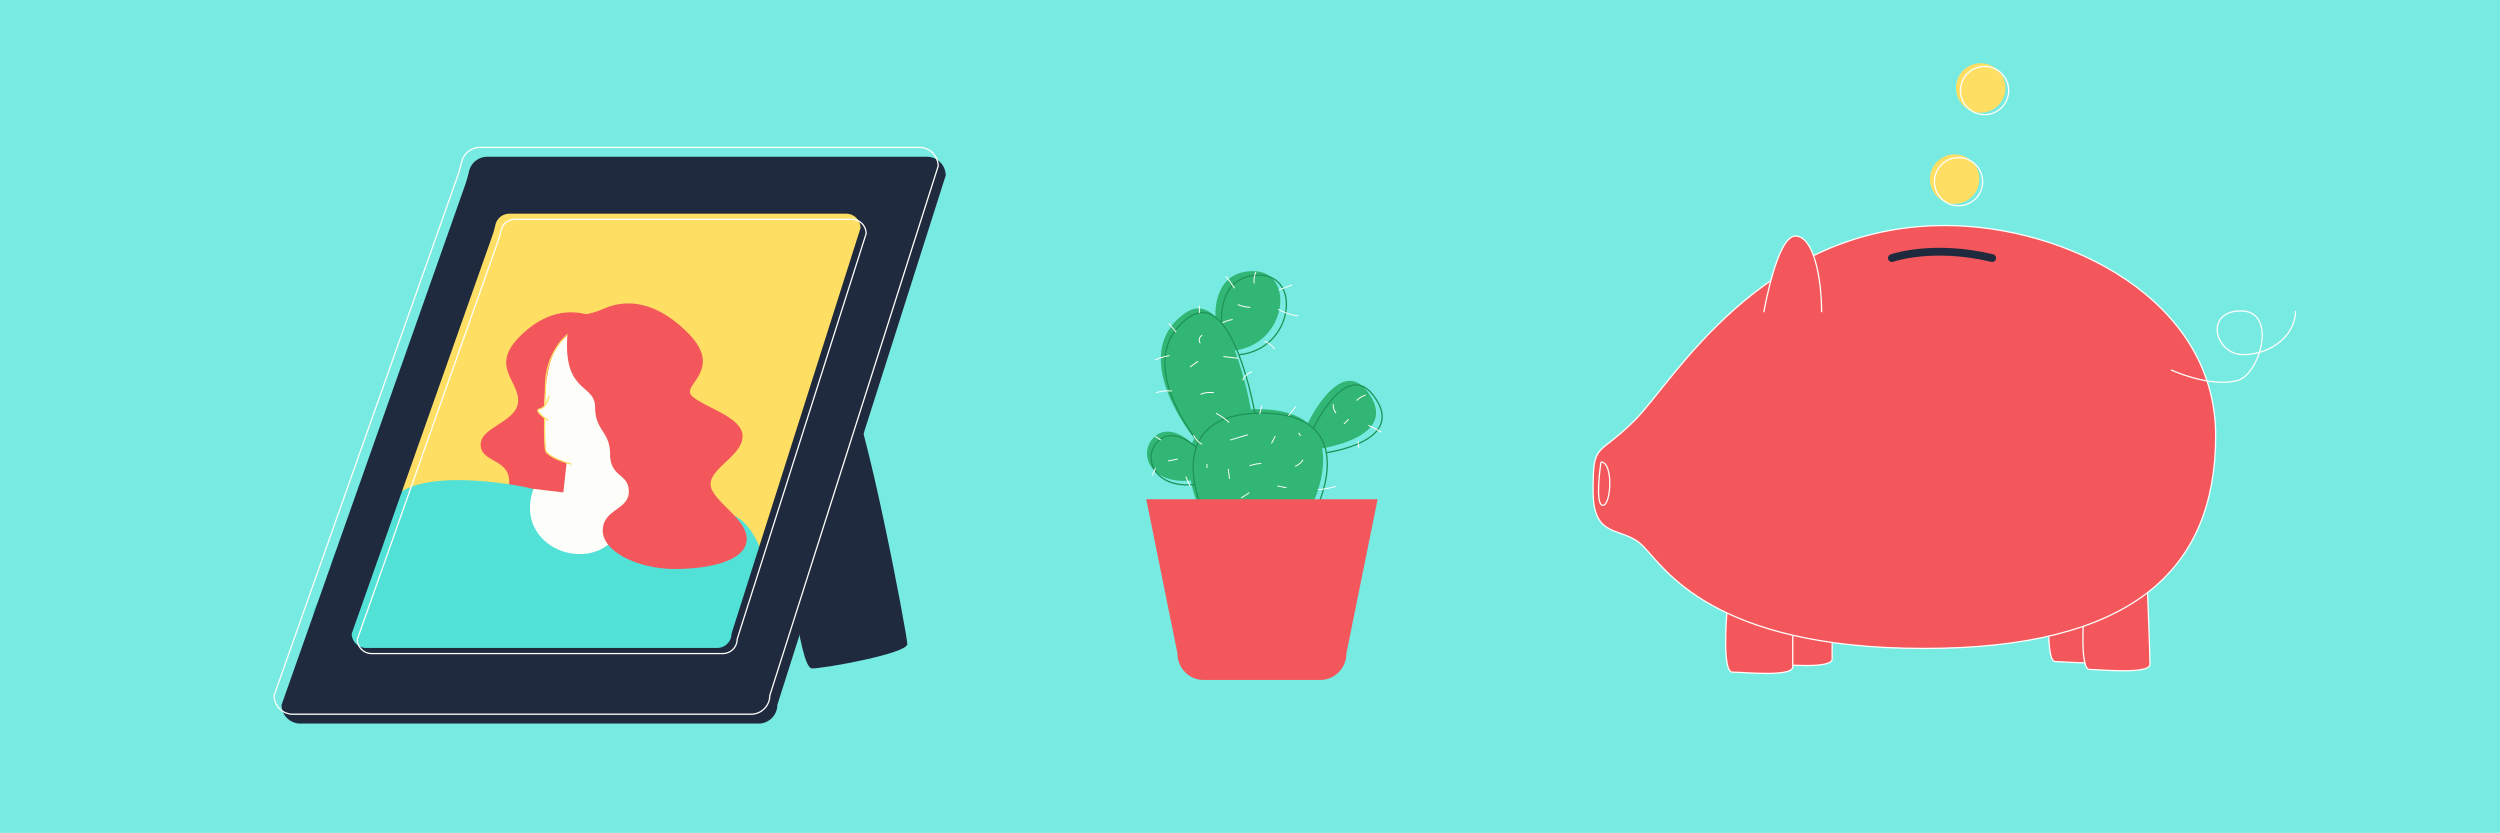 <svg xmlns="http://www.w3.org/2000/svg" viewBox="0 0 1920 639.62"><defs><style>.cls-1{fill:#77eae2;}.cls-2{fill:#fedf64;}.cls-3,.cls-7{fill:#fdfdfa;}.cls-4{fill:#202a3e;}.cls-12,.cls-13,.cls-5{fill:#f3575b;}.cls-5{stroke:#f3575b;}.cls-11,.cls-12,.cls-15,.cls-5,.cls-6,.cls-9{stroke-miterlimit:10;}.cls-11,.cls-15,.cls-16,.cls-6,.cls-8,.cls-9{fill:none;}.cls-6{stroke:#d13939;}.cls-7,.cls-8,.cls-9{stroke:#fedf64;}.cls-16,.cls-7,.cls-8{stroke-linecap:round;stroke-linejoin:round;}.cls-10{fill:#52e1d7;}.cls-11,.cls-12{stroke:#fdfdfa;}.cls-14{fill:#32b676;}.cls-15{stroke:#1d9355;}.cls-16{stroke:#202a3e;stroke-width:6px;}</style></defs><title>jaspr_1</title><g id="Layer_2" data-name="Layer 2"><g id="Layer_1-2" data-name="Layer 1"><g id="Layer_2-2" data-name="Layer 2"><g id="Layer_2-2-2" data-name="Layer 2-2"><rect class="cls-1" width="1920" height="639.62"/><circle class="cls-2" cx="1501.17" cy="137.55" r="19"/><circle class="cls-2" cx="1521.17" cy="67.55" r="19"/><path class="cls-3" d="M1504.17,121.55a18,18,0,1,1-18,18,18,18,0,0,1,18-18m0-1a19,19,0,1,0,19,19,19,19,0,0,0-19-19Z"/><path class="cls-3" d="M1524.17,51.55a18,18,0,1,1-18,18,18,18,0,0,1,18-18m0-1a19,19,0,1,0,19,19h0A19,19,0,0,0,1524.17,50.55Z"/></g><g id="Layer_1-2-2" data-name="Layer 1-2"><path class="cls-4" d="M604.39,416s9.09,97.35,19.15,97.35,73.27-11.49,73.27-18.68-33-181-46-196.83S604.39,416,604.39,416"/><polygon class="cls-2" points="374.99 146.96 250.22 505.12 573.25 513.32 689.63 155.58 374.99 146.96"/><path class="cls-5" d="M457.74,244.88S432.32,229.63,403.52,255s-5.08,35.58-5.08,52.53-28.81,20.33-28.81,33.89,22,10.17,22,28.81-49.14,20.33-49.14,39,94.89,25.42,94.89,0c0-15.25-8.47-8.47-8.47-22s23.72-11.86,23.72-11.86Z"/><path class="cls-6" d="M474.65,320.2"/><path class="cls-3" d="M480.4,363.31a3.11,3.11,0,0,1-.45,0c-4-.38-59.74-5.87-61-18.63-1.26-13.23-5.18-76.3,17.77-87.31,14-6.72,97,12.78,85.5,24.78-6.82,7.14-11.15,34.06-13.53,54.7a30,30,0,0,1-28.33,26.47Z"/><path class="cls-7" d="M421.79,304.2c-1.23,4.26-3.41,9.09-7.08,9.78-4.68.87,1.73,5.83,6.08,8.78"/><polygon class="cls-3" points="487.86 365.74 481.22 394.84 432.15 382.91 435.36 353.56 487.86 365.74"/><path class="cls-8" d="M418.3,321.32c-.2,14,.09,25,1.43,26.09,2.25,1.74,4.25,4.74,19,9"/><path class="cls-9" d="M436.26,256.61s-15.12,11.92-17.09,34.89c-.18,4.66-.58,15.17-.72,20"/><path class="cls-10" d="M535.42,529.69c2.9-12.71,4.74-21.29,5-23.72,1.69-15.18,36.59-109.91,14-113.72-12.67-2.13-58.32-4.25-96.07-8.24A390.34,390.34,0,0,1,404,374.2s-102.61-21.68-107.4,21.33c-1.42,12.67-2.85,81.67-4,154.67"/><path class="cls-10" d="M528.3,387.48s14.23.23,34.71,8.2c13.81,5.37,23.21,26.88,29,49.89a140.49,140.49,0,0,1,.07,68.85A20.44,20.44,0,0,1,560.7,526.2l-46.6-32a20.46,20.46,0,0,1-8.21-22Z"/><path class="cls-10" d="M354,392s-12.29-7.18-33.93-11c-14.6-2.57-33.78,11-50.68,27.63-20.33,20.06-13.54,28.19-18.71,45-1.86,6-14.79,14-8.28,21.68,8.43,9.92-1,30.31,10.44,36.56l27.3,10.06c8.64-.49,16-20.34,18.44-28.64Z"/><path class="cls-3" d="M409.75,375.43a30.08,30.08,0,0,0-1.22,3.73c-12.4,45.94,55.62,66.19,70.91,21.13A61.06,61.06,0,0,0,482.75,384l-57.83-6.75"/><path class="cls-5" d="M443.4,242.69a61.16,61.16,0,0,0,20-4.92c13.63-6.2,37-9.31,64.48,18.22,28.2,28.2-5.88,39.43,3,48.29s38.92,16.16,38.92,30.66-24.55,24-24.55,36.86,27.74,26,27.74,42.1-27.39,22.56-54.78,22.56-54.78-12.89-54.78-29,20-15.4,20-29.9-14.37-11-14.37-28.73-11.49-18.19-11.49-35.92S436,301.12,436,265.67C436,247.78,439.74,243,443.4,242.69Z"/><path class="cls-4" d="M711.89,120.38H374.27a14.42,14.42,0,0,0-14,10.93,103.23,103.23,0,0,1-3,10.61L216.24,541.33a14.41,14.41,0,0,0,14.37,14.37h352A14.41,14.41,0,0,0,597,541.33l129.3-406.58A14.41,14.41,0,0,0,711.89,120.38ZM561.82,486.62a11,11,0,0,1-11,11H281.12a11,11,0,0,1-11-11l108.14-306c.94-2.65,1.58-5.39,2.26-8.13a11,11,0,0,1,10.69-8.37H649.88a11,11,0,0,1,11,11h0Z"/><path class="cls-11" d="M576.85,548.52h-352a14.41,14.41,0,0,1-14.37-14.37L351.63,134.73c1.22-3.46,2.07-7,3-10.61a14.42,14.42,0,0,1,13.9-10.92H706.15a14.41,14.41,0,0,1,14.37,14.37L591.21,534.15A14.41,14.41,0,0,1,576.85,548.52Z"/><path class="cls-11" d="M555.12,501.94H285.43a11,11,0,0,1-11-11h0l108.14-306c.94-2.65,1.58-5.39,2.26-8.13a11,11,0,0,1,10.69-8.37H654.19a11,11,0,0,1,11,11L566.13,490.93a11,11,0,0,1-11,11Z"/><path class="cls-12" d="M1574.39,462.69s-3.88,45.43,4.19,45.43,46.4,4,46.4-4v-30.3Z"/><path class="cls-12" d="M1356.49,464.71s-3.88,45.43,4.19,45.43,46.4,4,46.4-4v-30.3Z"/><path class="cls-12" d="M1326.23,470.76s-3.88,45.43,4.19,45.43,46.4,4,46.4-4v-30.3Z"/><path class="cls-12" d="M1600.61,468.74s-3.88,45.43,4.19,45.43,46.4,4,46.4-4-2-58.51-2-58.51Z"/><path class="cls-12" d="M1493.84,173.2c-141.23,0-208.82,120-238.07,149.3s-32.28,16.14-32.28,54.47,22.19,26.23,38.33,42.37S1314.28,498,1477.7,498c157.37,0,223.95-58.51,223.95-163.42S1586.65,173.2,1493.84,173.2Z"/><path class="cls-11" d="M1667.35,284.08s28.52,13.42,50.34,8.39c18-4.15,31.88-53.69,3.36-53.69s-20.14,33.56,1.68,33.56S1763,257.2,1763,238.78"/><path class="cls-13" d="M1399,239.79c0-26.23-6.05-58.51-20.18-58.51s-24.21,58.51-24.21,58.51"/><path class="cls-11" d="M1399,239.79c0-26.23-6.05-58.51-20.18-58.51s-24.21,58.51-24.21,58.51"/><path class="cls-12" d="M1229.54,354.79c9.65,0,7.94,33.29,1.45,33.29s-1.45-33.29-1.45-33.29"/><path class="cls-14" d="M1003.92,325.9s24.77-52.66,45.82-25.76c28,35.84-35.86,44.42-35.86,44.42"/><path class="cls-14" d="M933.51,245.09s-3.76-36.89,29-36.89,26.3,56.88-15.68,61.16"/><path class="cls-15" d="M1008.59,329s24.77-52.66,45.82-25.76c28,35.84-35.86,44.42-35.86,44.42"/><path class="cls-15" d="M938.19,248.2s-3.76-36.89,29-36.89,26.3,56.88-15.68,61.16"/><path class="cls-14" d="M918.84,384.29s-29.61-70.09,46.75-70.09,43.63,70.12,43.63,70.12Z"/><path class="cls-14" d="M917.16,336.54s-52.22-63.21-7.67-95.61c34.28-24.93,51.15,73.35,51.15,73.35"/><path class="cls-14" d="M915.53,340.57s-16.94-17-29.41-4.58-2.49,36.38,28.36,33"/><path class="cls-15" d="M922,387.41s-29.61-70.12,46.75-70.12,43.63,70.12,43.63,70.12Z"/><path class="cls-15" d="M920.28,339.65s-52.22-63.21-7.67-95.61c34.28-24.93,51.15,73.35,51.15,73.35"/><path class="cls-15" d="M918.64,343.68s-16.94-17-29.41-4.58-2.49,36.38,28.36,33"/><path class="cls-3" d="M941.32,212.76a73.21,73.21,0,0,1,6.34,8.56c.26.41.91,0,.65-.38a74.54,74.54,0,0,0-6.46-8.71C941.53,211.86,941,212.4,941.32,212.76Z"/><path class="cls-3" d="M963.57,217.46a15.86,15.86,0,0,1,1.21-8.22c.19-.44-.46-.82-.65-.38a16.57,16.57,0,0,0-1.31,8.6C962.87,217.93,963.62,217.94,963.57,217.46Z"/><path class="cls-3" d="M982.63,222.88l9.77-3.7c.45-.17.25-.89-.2-.72l-9.77,3.7C982,222.33,982.18,223,982.63,222.88Z"/><path class="cls-3" d="M981.68,237.94a41,41,0,0,0,15.14,5c.48.06.47-.69,0-.75a40,40,0,0,1-14.76-4.89.38.38,0,0,0-.38.65Z"/><path class="cls-3" d="M960,235.62a26.77,26.77,0,0,1-9.09-2c-.45-.19-.64.54-.2.72a27.34,27.34,0,0,0,9.29,2.08.38.38,0,0,0,0-.75Z"/><path class="cls-3" d="M946.27,245.1a22.38,22.38,0,0,0-7.25,2.41c-.43.23,0,.87.38.65a21.76,21.76,0,0,1,7.07-2.33c.48-.07.27-.79-.2-.72Z"/><path class="cls-3" d="M971.35,262.53a17.3,17.3,0,0,1,7.09,5.53c.29.38.94,0,.65-.38a18,18,0,0,0-7.36-5.8c-.44-.19-.82.46-.38.65Z"/><path class="cls-3" d="M903.39,254.62l-5.33-6.34c-.31-.37-.84.16-.53.53l5.33,6.34C903.17,255.52,903.7,255,903.39,254.62Z"/><path class="cls-3" d="M897.73,272.75a62,62,0,0,0-10.4,3.11c-.44.18-.25.9.2.72a62,62,0,0,1,10.4-3.11C898.4,273.37,898.2,272.65,897.73,272.75Z"/><path class="cls-3" d="M921.49,240.1v-5.18a.38.38,0,0,0-.75,0v5.18a.38.38,0,0,0,.75,0Z"/><path class="cls-3" d="M939.86,274.26l11,1.27c.48.06.47-.7,0-.75l-11-1.27C939.38,273.45,939.39,274.21,939.86,274.26Z"/><path class="cls-3" d="M919.63,277.3,914,281.36c-.39.28,0,.93.38.65l5.69-4.06c.39-.28,0-.93-.38-.65Z"/><path class="cls-3" d="M922,263.2a3.86,3.86,0,0,1,1.24-5.29c.41-.25,0-.9-.38-.65a4.62,4.62,0,0,0-1.51,6.32C921.64,264,922.29,263.58,922,263.2Z"/><path class="cls-3" d="M899.77,299.9A29.48,29.48,0,0,0,888,301.2c-.46.15-.26.87.2.72a29,29,0,0,1,11.55-1.25.38.38,0,0,0,0-.75Z"/><path class="cls-3" d="M954.87,291.95a11.77,11.77,0,0,1,6.5-6.07c.45-.17.25-.9-.2-.72a12.51,12.51,0,0,0-7,6.42c-.2.43.44.82.65.38Z"/><path class="cls-3" d="M932.21,301.26a19.89,19.89,0,0,0-10,1.09c-.45.17-.25.89.2.72A19.16,19.16,0,0,1,932,302c.47.07.68-.66.2-.72Z"/><path class="cls-3" d="M934,317.88a43.61,43.61,0,0,1,9.44,6.7c.35.33.88-.2.53-.53a44.34,44.34,0,0,0-9.59-6.81c-.43-.22-.81.42-.38.65Z"/><path class="cls-3" d="M923.2,340.78a15.55,15.55,0,0,1-6.12-6.5c-.22-.43-.87,0-.65.38a16.27,16.27,0,0,0,6.39,6.77.38.38,0,0,0,.38-.65Z"/><path class="cls-3" d="M967.91,317.8l1.31-5.82c.11-.47-.62-.67-.72-.2l-1.31,5.82C967.08,318.07,967.81,318.27,967.91,317.8Z"/><path class="cls-3" d="M957.9,333.58,945,337.5a.37.37,0,0,0,.2.72l12.93-3.92a.37.37,0,0,0-.2-.72Z"/><path class="cls-3" d="M976.93,340.49l2.72-5.11c.23-.43-.42-.81-.65-.38l-2.72,5.11C976,340.54,976.7,340.92,976.93,340.49Z"/><path class="cls-3" d="M968.35,355.61a30.49,30.49,0,0,0-8.57,1.7c-.45.16-.26.88.2.72a29.8,29.8,0,0,1,8.38-1.68c.48,0,.48-.78,0-.75Z"/><path class="cls-3" d="M944.62,367.57l-.91-7.17c-.06-.47-.81-.48-.75,0l.91,7.17C943.93,368,944.68,368,944.62,367.57Z"/><path class="cls-3" d="M927.32,359.14v-2.59a.38.38,0,0,0-.75,0v2.59a.38.38,0,0,0,.75,0Z"/><path class="cls-3" d="M995.13,358.35a13.24,13.24,0,0,0,5.81-4.89c.27-.4-.38-.78-.65-.38a12.57,12.57,0,0,1-5.54,4.62C994.31,357.89,994.69,358.54,995.13,358.35Z"/><path class="cls-3" d="M999.07,334.37l-1.29-1.94c-.27-.4-.92,0-.65.38l1.29,1.94C998.69,335.15,999.34,334.75,999.07,334.37Z"/><path class="cls-3" d="M1026.27,316.88a9.4,9.4,0,0,1-1.93-6.26.38.38,0,0,0-.75,0,10.05,10.05,0,0,0,2,6.64c.29.38.94,0,.65-.38Z"/><path class="cls-3" d="M1042.37,307.66a17.31,17.31,0,0,1,6.29-3.8c.45-.16.26-.88-.2-.72a18.24,18.24,0,0,0-6.63,4c-.35.33.18.86.53.53Z"/><path class="cls-3" d="M1051,327.07l9.75,5.09c.43.22.81-.42.38-.65l-9.75-5.09C1050.94,326.2,1050.56,326.84,1051,327.07Z"/><path class="cls-3" d="M1042.55,339.2l.61,4.53c.06.48.79.27.72-.2l-.61-4.53C1043.21,338.52,1042.48,338.73,1042.55,339.2Z"/><path class="cls-3" d="M1032.58,325.69l3.27-3.2c.35-.34-.19-.87-.53-.53l-3.27,3.2C1031.7,325.5,1032.24,326,1032.58,325.69Z"/><path class="cls-3" d="M904.19,352.27l-7.1,1.38c-.47.09-.27.82.2.72l7.1-1.38C904.86,352.9,904.66,352.17,904.19,352.27Z"/><path class="cls-3" d="M891.53,337.5,887.61,335c-.41-.26-.78.39-.38.65l3.92,2.52C891.56,338.41,891.93,337.76,891.53,337.5Z"/><path class="cls-3" d="M887,359.54l-2.33,5.29c-.19.44.45.82.65.38l2.33-5.29C887.83,359.48,887.19,359.1,887,359.54Z"/><path class="cls-3" d="M910.43,366.45l3.19,7.13c.2.44.84.06.65-.38l-3.19-7.13C910.88,365.63,910.24,366,910.43,366.45Z"/><path class="cls-3" d="M1012.34,376.34a57.23,57.23,0,0,0,13.73-2.48c.46-.14.26-.87-.2-.72a56.46,56.46,0,0,1-13.53,2.46c-.48,0-.48.78,0,.75Z"/><path class="cls-3" d="M987.87,374.2l-6.46-1.33c-.47-.1-.67.63-.2.72l6.46,1.33C988.14,375,988.34,374.29,987.87,374.2Z"/><path class="cls-3" d="M959.08,378.2,953.23,382c-.4.26,0,.91.38.65l5.85-3.83C959.86,378.59,959.46,377.94,959.08,378.2Z"/><path class="cls-3" d="M990,319.33l5.16-6.48c.3-.37-.23-.91-.53-.53l-5.16,6.48C989.16,319.17,989.69,319.71,990,319.33Z"/><path class="cls-13" d="M1014.17,522.2H924.32a20.17,20.17,0,0,1-20-20.26l-24-118.51H1058l-24,118.51A20.17,20.17,0,0,1,1014.17,522.2Z"/><path class="cls-16" d="M1453,198.2s31-11,77,0"/></g></g></g></g></svg>
